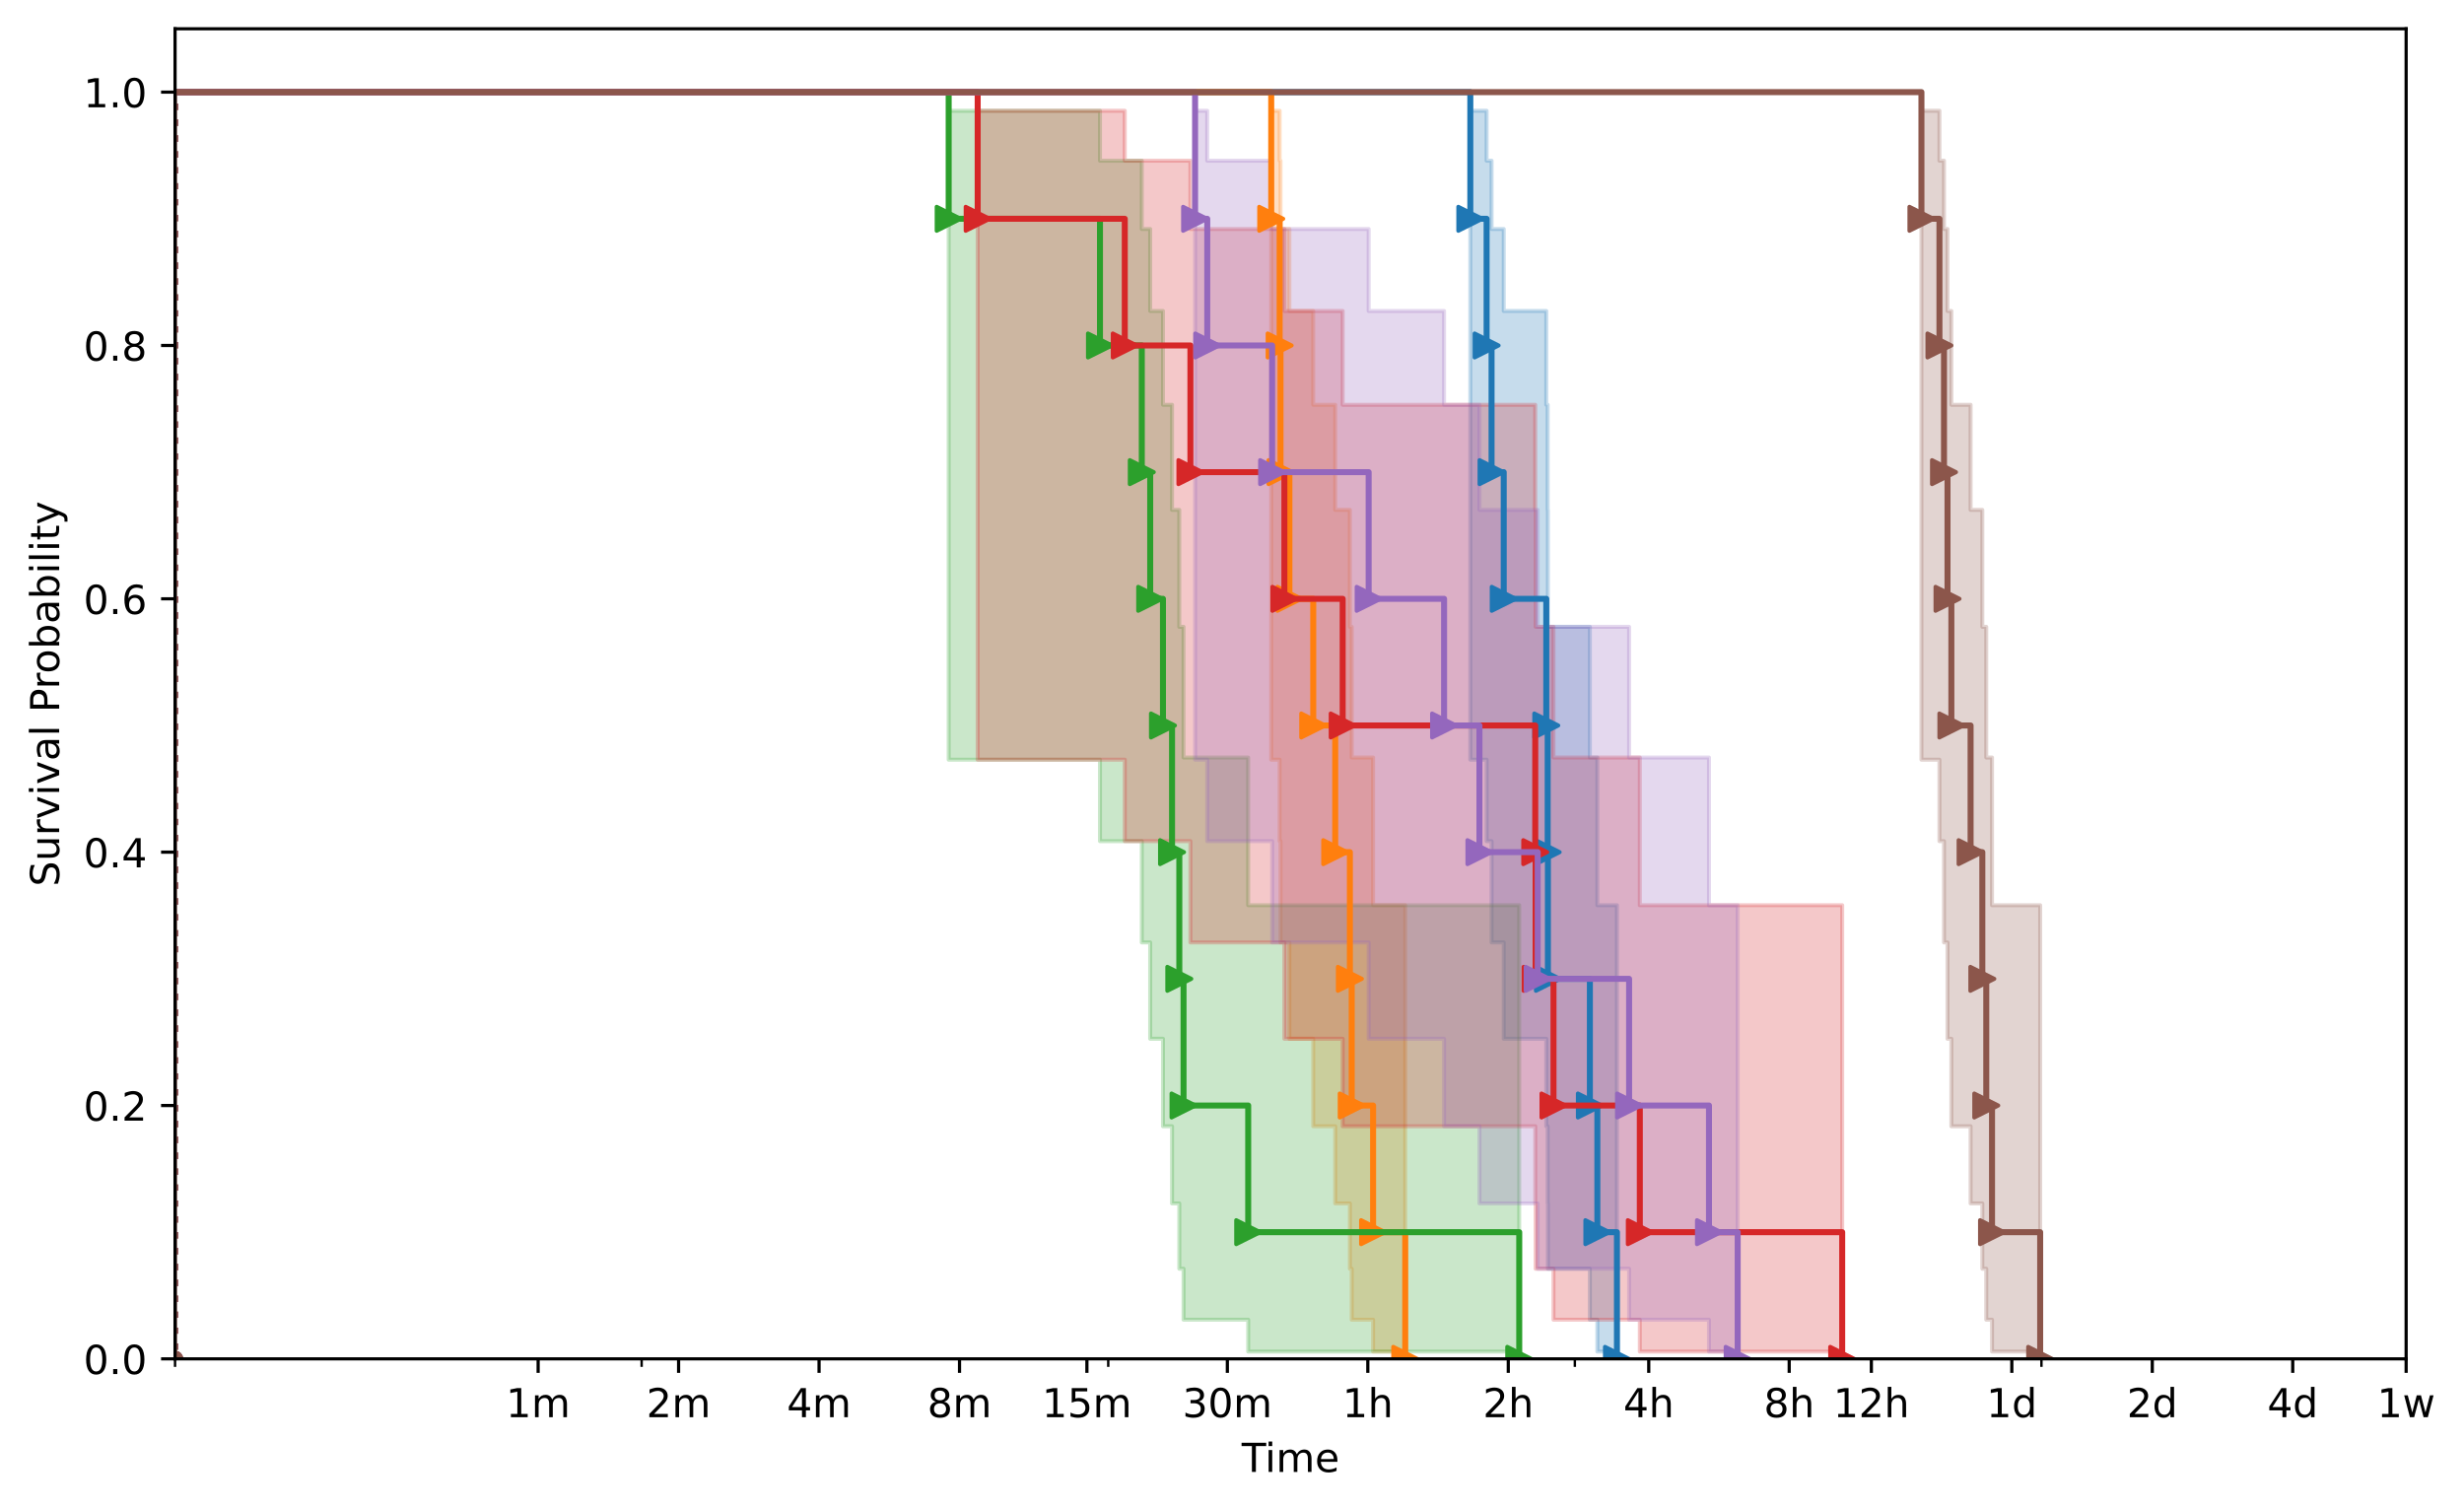 <?xml version="1.0" encoding="utf-8" standalone="no"?>
<!DOCTYPE svg PUBLIC "-//W3C//DTD SVG 1.1//EN"
  "http://www.w3.org/Graphics/SVG/1.1/DTD/svg11.dtd">
<!-- Created with matplotlib (https://matplotlib.org/) -->
<svg height="377.396pt" version="1.1" viewBox="0 0 616.252 377.396" width="616.252pt" xmlns="http://www.w3.org/2000/svg" xmlns:xlink="http://www.w3.org/1999/xlink">
 <defs>
  <style type="text/css">
*{stroke-linecap:butt;stroke-linejoin:round;}
  </style>
 </defs>
 <g id="figure_1">
  <g id="patch_1">
   <path d="M 0 377.396 
L 616.252 377.396 
L 616.252 0 
L 0 0 
z
" style="fill:#ffffff;"/>
  </g>
  <g id="axes_1">
   <g id="patch_2">
    <path d="M 43.781 339.84 
L 601.781 339.84 
L 601.781 7.2 
L 43.781 7.2 
z
" style="fill:#ffffff;"/>
   </g>
   <g id="PolyCollection_1">
    <defs>
     <path d="M -167.45 -354.356 
L -167.45 -354.356 
L 43.781 -354.356 
L 43.781 -37.556 
L 43.781 -37.556 
L 43.781 -37.556 
L 43.781 -354.356 
L -167.45 -354.356 
z
" id="mb18261923b" style="stroke:#1f77b4;stroke-opacity:0.25;"/>
    </defs>
    <g clip-path="url(#padd7a15cf4)">
     <use style="fill:#1f77b4;fill-opacity:0.25;stroke:#1f77b4;stroke-opacity:0.25;" x="0" xlink:href="#mb18261923b" y="377.396"/>
    </g>
   </g>
   <g id="PolyCollection_2">
    <defs>
     <path d="M -167.45 -354.356 
L -167.45 -354.356 
L 367.729 -354.356 
L 367.729 -187.406 
L 371.805 -187.406 
L 371.805 -167.029 
L 373.044 -167.029 
L 373.044 -141.694 
L 376.085 -141.694 
L 376.085 -117.602 
L 386.727 -117.602 
L 386.727 -95.723 
L 387.076 -95.723 
L 387.076 -76.425 
L 387.134 -76.425 
L 387.134 -60.092 
L 397.632 -60.092 
L 397.632 -47.348 
L 399.503 -47.348 
L 399.503 -39.369 
L 404.405 -39.369 
L 404.405 -37.556 
L 404.405 -37.556 
L 404.405 -37.556 
L 404.405 -151.011 
L 399.503 -151.011 
L 399.503 -187.946 
L 397.632 -187.946 
L 397.632 -220.625 
L 387.134 -220.625 
L 387.134 -249.877 
L 387.076 -249.877 
L 387.076 -276.162 
L 386.727 -276.162 
L 386.727 -299.62 
L 376.085 -299.62 
L 376.085 -320.126 
L 373.044 -320.126 
L 373.044 -337.209 
L 371.805 -337.209 
L 371.805 -349.693 
L 367.729 -349.693 
L 367.729 -354.356 
L -167.45 -354.356 
z
" id="mc2b4f08a1a" style="stroke:#1f77b4;stroke-opacity:0.25;"/>
    </defs>
    <g clip-path="url(#padd7a15cf4)">
     <use style="fill:#1f77b4;fill-opacity:0.25;stroke:#1f77b4;stroke-opacity:0.25;" x="0" xlink:href="#mc2b4f08a1a" y="377.396"/>
    </g>
   </g>
   <g id="PolyCollection_3">
    <defs>
     <path d="M -167.45 -354.356 
L -167.45 -354.356 
L 43.781 -354.356 
L 43.781 -37.556 
L 43.781 -37.556 
L 43.781 -37.556 
L 43.781 -354.356 
L -167.45 -354.356 
z
" id="m97c555d57b" style="stroke:#ff7f0e;stroke-opacity:0.25;"/>
    </defs>
    <g clip-path="url(#padd7a15cf4)">
     <use style="fill:#ff7f0e;fill-opacity:0.25;stroke:#ff7f0e;stroke-opacity:0.25;" x="0" xlink:href="#m97c555d57b" y="377.396"/>
    </g>
   </g>
   <g id="PolyCollection_4">
    <defs>
     <path d="M -167.45 -354.356 
L -167.45 -354.356 
L 317.935 -354.356 
L 317.935 -187.406 
L 320.045 -187.406 
L 320.045 -167.029 
L 320.262 -167.029 
L 320.262 -141.694 
L 322.486 -141.694 
L 322.486 -117.602 
L 328.444 -117.602 
L 328.444 -95.723 
L 333.94 -95.723 
L 333.94 -76.425 
L 337.608 -76.425 
L 337.608 -60.092 
L 338.067 -60.092 
L 338.067 -47.348 
L 343.414 -47.348 
L 343.414 -39.369 
L 351.452 -39.369 
L 351.452 -37.556 
L 351.452 -37.556 
L 351.452 -37.556 
L 351.452 -151.011 
L 343.414 -151.011 
L 343.414 -187.946 
L 338.067 -187.946 
L 338.067 -220.625 
L 337.608 -220.625 
L 337.608 -249.877 
L 333.94 -249.877 
L 333.94 -276.162 
L 328.444 -276.162 
L 328.444 -299.62 
L 322.486 -299.62 
L 322.486 -320.126 
L 320.262 -320.126 
L 320.262 -337.209 
L 320.045 -337.209 
L 320.045 -349.693 
L 317.935 -349.693 
L 317.935 -354.356 
L -167.45 -354.356 
z
" id="m194622a10d" style="stroke:#ff7f0e;stroke-opacity:0.25;"/>
    </defs>
    <g clip-path="url(#padd7a15cf4)">
     <use style="fill:#ff7f0e;fill-opacity:0.25;stroke:#ff7f0e;stroke-opacity:0.25;" x="0" xlink:href="#m194622a10d" y="377.396"/>
    </g>
   </g>
   <g id="PolyCollection_5">
    <defs>
     <path d="M -167.45 -354.356 
L -167.45 -354.356 
L 43.781 -354.356 
L 43.781 -37.556 
L 43.781 -37.556 
L 43.781 -37.556 
L 43.781 -354.356 
L -167.45 -354.356 
z
" id="m57a16695b2" style="stroke:#2ca02c;stroke-opacity:0.25;"/>
    </defs>
    <g clip-path="url(#padd7a15cf4)">
     <use style="fill:#2ca02c;fill-opacity:0.25;stroke:#2ca02c;stroke-opacity:0.25;" x="0" xlink:href="#m57a16695b2" y="377.396"/>
    </g>
   </g>
   <g id="PolyCollection_6">
    <defs>
     <path d="M -167.45 -354.356 
L -167.45 -354.356 
L 237.266 -354.356 
L 237.266 -187.406 
L 275.106 -187.406 
L 275.106 -167.029 
L 285.564 -167.029 
L 285.564 -141.694 
L 287.667 -141.694 
L 287.667 -117.602 
L 290.861 -117.602 
L 290.861 -95.723 
L 293.13 -95.723 
L 293.13 -76.425 
L 294.947 -76.425 
L 294.947 -60.092 
L 296.007 -60.092 
L 296.007 -47.348 
L 312.178 -47.348 
L 312.178 -39.369 
L 379.964 -39.369 
L 379.964 -37.556 
L 379.964 -37.556 
L 379.964 -37.556 
L 379.964 -151.011 
L 312.178 -151.011 
L 312.178 -187.946 
L 296.007 -187.946 
L 296.007 -220.625 
L 294.947 -220.625 
L 294.947 -249.877 
L 293.13 -249.877 
L 293.13 -276.162 
L 290.861 -276.162 
L 290.861 -299.62 
L 287.667 -299.62 
L 287.667 -320.126 
L 285.564 -320.126 
L 285.564 -337.209 
L 275.106 -337.209 
L 275.106 -349.693 
L 237.266 -349.693 
L 237.266 -354.356 
L -167.45 -354.356 
z
" id="mccd559e962" style="stroke:#2ca02c;stroke-opacity:0.25;"/>
    </defs>
    <g clip-path="url(#padd7a15cf4)">
     <use style="fill:#2ca02c;fill-opacity:0.25;stroke:#2ca02c;stroke-opacity:0.25;" x="0" xlink:href="#mccd559e962" y="377.396"/>
    </g>
   </g>
   <g id="PolyCollection_7">
    <defs>
     <path d="M -167.45 -354.356 
L -167.45 -354.356 
L 43.781 -354.356 
L 43.781 -37.556 
L 43.781 -37.556 
L 43.781 -37.556 
L 43.781 -354.356 
L -167.45 -354.356 
z
" id="mf7a8bee4a8" style="stroke:#d62728;stroke-opacity:0.25;"/>
    </defs>
    <g clip-path="url(#padd7a15cf4)">
     <use style="fill:#d62728;fill-opacity:0.25;stroke:#d62728;stroke-opacity:0.25;" x="0" xlink:href="#mf7a8bee4a8" y="377.396"/>
    </g>
   </g>
   <g id="PolyCollection_8">
    <path clip-path="url(#padd7a15cf4)" d="M -167.45 23.04 
L -167.45 23.04 
L 244.519 23.04 
L 244.519 189.991 
L 281.31 189.991 
L 281.31 210.367 
L 297.725 210.367 
L 297.725 235.703 
L 321.227 235.703 
L 321.227 259.794 
L 335.807 259.794 
L 335.807 281.674 
L 383.969 281.674 
L 383.969 300.971 
L 384.061 300.971 
L 384.061 317.305 
L 388.533 317.305 
L 388.533 330.048 
L 410.122 330.048 
L 410.122 338.027 
L 460.738 338.027 
L 460.738 339.84 
L 460.738 339.84 
L 460.738 339.84 
L 460.738 226.385 
L 410.122 226.385 
L 410.122 189.45 
L 388.533 189.45 
L 388.533 156.772 
L 384.061 156.772 
L 384.061 127.519 
L 383.969 127.519 
L 383.969 101.234 
L 335.807 101.234 
L 335.807 77.776 
L 321.227 77.776 
L 321.227 57.271 
L 297.725 57.271 
L 297.725 40.188 
L 281.31 40.188 
L 281.31 27.703 
L 244.519 27.703 
L 244.519 23.04 
L -167.45 23.04 
z
" style="fill:#d62728;fill-opacity:0.25;stroke:#d62728;stroke-opacity:0.25;"/>
   </g>
   <g id="PolyCollection_9">
    <defs>
     <path d="M -167.45 -354.356 
L -167.45 -354.356 
L 43.781 -354.356 
L 43.781 -37.556 
L 43.781 -37.556 
L 43.781 -37.556 
L 43.781 -354.356 
L -167.45 -354.356 
z
" id="md3e90c3d4a" style="stroke:#9467bd;stroke-opacity:0.25;"/>
    </defs>
    <g clip-path="url(#padd7a15cf4)">
     <use style="fill:#9467bd;fill-opacity:0.25;stroke:#9467bd;stroke-opacity:0.25;" x="0" xlink:href="#md3e90c3d4a" y="377.396"/>
    </g>
   </g>
   <g id="PolyCollection_10">
    <defs>
     <path d="M -167.45 -354.356 
L -167.45 -354.356 
L 298.894 -354.356 
L 298.894 -187.406 
L 301.937 -187.406 
L 301.937 -167.029 
L 318.161 -167.029 
L 318.161 -141.694 
L 342.305 -141.694 
L 342.305 -117.602 
L 361.168 -117.602 
L 361.168 -95.723 
L 370.012 -95.723 
L 370.012 -76.425 
L 384.581 -76.425 
L 384.581 -60.092 
L 407.441 -60.092 
L 407.441 -47.348 
L 427.419 -47.348 
L 427.419 -39.369 
L 434.598 -39.369 
L 434.598 -37.556 
L 434.598 -37.556 
L 434.598 -37.556 
L 434.598 -151.011 
L 427.419 -151.011 
L 427.419 -187.946 
L 407.441 -187.946 
L 407.441 -220.625 
L 384.581 -220.625 
L 384.581 -249.877 
L 370.012 -249.877 
L 370.012 -276.162 
L 361.168 -276.162 
L 361.168 -299.62 
L 342.305 -299.62 
L 342.305 -320.126 
L 318.161 -320.126 
L 318.161 -337.209 
L 301.937 -337.209 
L 301.937 -349.693 
L 298.894 -349.693 
L 298.894 -354.356 
L -167.45 -354.356 
z
" id="mffaab91ab3" style="stroke:#9467bd;stroke-opacity:0.25;"/>
    </defs>
    <g clip-path="url(#padd7a15cf4)">
     <use style="fill:#9467bd;fill-opacity:0.25;stroke:#9467bd;stroke-opacity:0.25;" x="0" xlink:href="#mffaab91ab3" y="377.396"/>
    </g>
   </g>
   <g id="PolyCollection_11">
    <defs>
     <path d="M -167.45 -354.356 
L -167.45 -354.356 
L 43.781 -354.356 
L 43.781 -37.556 
L 43.781 -37.556 
L 43.781 -37.556 
L 43.781 -354.356 
L -167.45 -354.356 
z
" id="ma18cde3c1f" style="stroke:#8c564b;stroke-opacity:0.25;"/>
    </defs>
    <g clip-path="url(#padd7a15cf4)">
     <use style="fill:#8c564b;fill-opacity:0.25;stroke:#8c564b;stroke-opacity:0.25;" x="0" xlink:href="#ma18cde3c1f" y="377.396"/>
    </g>
   </g>
   <g id="PolyCollection_12">
    <path clip-path="url(#padd7a15cf4)" d="M -167.45 23.04 
L -167.45 23.04 
L 480.555 23.04 
L 480.555 189.991 
L 485.059 189.991 
L 485.059 210.367 
L 486.199 210.367 
L 486.199 235.703 
L 487.077 235.703 
L 487.077 259.794 
L 488.042 259.794 
L 488.042 281.674 
L 492.85 281.674 
L 492.85 300.971 
L 495.786 300.971 
L 495.786 317.305 
L 496.771 317.305 
L 496.771 330.048 
L 498.211 330.048 
L 498.211 338.027 
L 510.252 338.027 
L 510.252 339.84 
L 510.252 339.84 
L 510.252 339.84 
L 510.252 226.385 
L 498.211 226.385 
L 498.211 189.45 
L 496.771 189.45 
L 496.771 156.772 
L 495.786 156.772 
L 495.786 127.519 
L 492.85 127.519 
L 492.85 101.234 
L 488.042 101.234 
L 488.042 77.776 
L 487.077 77.776 
L 487.077 57.271 
L 486.199 57.271 
L 486.199 40.188 
L 485.059 40.188 
L 485.059 27.703 
L 480.555 27.703 
L 480.555 23.04 
L -167.45 23.04 
z
" style="fill:#8c564b;fill-opacity:0.25;stroke:#8c564b;stroke-opacity:0.25;"/>
   </g>
   <g id="matplotlib.axis_1">
    <g id="xtick_1">
     <g id="line2d_1">
      <defs>
       <path d="M 0 0 
L 0 3.5 
" id="m8e627c2e16" style="stroke:#000000;stroke-width:0.8;"/>
      </defs>
      <g>
       <use style="stroke:#000000;stroke-width:0.8;" x="134.589" xlink:href="#m8e627c2e16" y="339.84"/>
      </g>
     </g>
     <g id="text_1">
      <!-- 1m -->
      <defs>
       <path d="M 12.406 8.297 
L 28.516 8.297 
L 28.516 63.922 
L 10.984 60.406 
L 10.984 69.391 
L 28.422 72.906 
L 38.281 72.906 
L 38.281 8.297 
L 54.391 8.297 
L 54.391 0 
L 12.406 0 
z
" id="DejaVuSans-49"/>
       <path d="M 52 44.188 
Q 55.375 50.25 60.062 53.125 
Q 64.75 56 71.094 56 
Q 79.641 56 84.281 50.016 
Q 88.922 44.047 88.922 33.016 
L 88.922 0 
L 79.891 0 
L 79.891 32.719 
Q 79.891 40.578 77.094 44.375 
Q 74.312 48.188 68.609 48.188 
Q 61.625 48.188 57.562 43.547 
Q 53.516 38.922 53.516 30.906 
L 53.516 0 
L 44.484 0 
L 44.484 32.719 
Q 44.484 40.625 41.703 44.406 
Q 38.922 48.188 33.109 48.188 
Q 26.219 48.188 22.156 43.531 
Q 18.109 38.875 18.109 30.906 
L 18.109 0 
L 9.078 0 
L 9.078 54.688 
L 18.109 54.688 
L 18.109 46.188 
Q 21.188 51.219 25.484 53.609 
Q 29.781 56 35.688 56 
Q 41.656 56 45.828 52.969 
Q 50 49.953 52 44.188 
z
" id="DejaVuSans-109"/>
      </defs>
      <g transform="translate(126.538 354.438)scale(0.1 -0.1)">
       <use xlink:href="#DejaVuSans-49"/>
       <use x="63.623" xlink:href="#DejaVuSans-109"/>
      </g>
     </g>
    </g>
    <g id="xtick_2">
     <g id="line2d_2">
      <g>
       <use style="stroke:#000000;stroke-width:0.8;" x="169.719" xlink:href="#m8e627c2e16" y="339.84"/>
      </g>
     </g>
     <g id="text_2">
      <!-- 2m -->
      <defs>
       <path d="M 19.188 8.297 
L 53.609 8.297 
L 53.609 0 
L 7.328 0 
L 7.328 8.297 
Q 12.938 14.109 22.625 23.891 
Q 32.328 33.688 34.812 36.531 
Q 39.547 41.844 41.422 45.531 
Q 43.312 49.219 43.312 52.781 
Q 43.312 58.594 39.234 62.25 
Q 35.156 65.922 28.609 65.922 
Q 23.969 65.922 18.812 64.312 
Q 13.672 62.703 7.812 59.422 
L 7.812 69.391 
Q 13.766 71.781 18.938 73 
Q 24.125 74.219 28.422 74.219 
Q 39.75 74.219 46.484 68.547 
Q 53.219 62.891 53.219 53.422 
Q 53.219 48.922 51.531 44.891 
Q 49.859 40.875 45.406 35.406 
Q 44.188 33.984 37.641 27.219 
Q 31.109 20.453 19.188 8.297 
z
" id="DejaVuSans-50"/>
      </defs>
      <g transform="translate(161.667 354.438)scale(0.1 -0.1)">
       <use xlink:href="#DejaVuSans-50"/>
       <use x="63.623" xlink:href="#DejaVuSans-109"/>
      </g>
     </g>
    </g>
    <g id="xtick_3">
     <g id="line2d_3">
      <g>
       <use style="stroke:#000000;stroke-width:0.8;" x="204.848" xlink:href="#m8e627c2e16" y="339.84"/>
      </g>
     </g>
     <g id="text_3">
      <!-- 4m -->
      <defs>
       <path d="M 37.797 64.312 
L 12.891 25.391 
L 37.797 25.391 
z
M 35.203 72.906 
L 47.609 72.906 
L 47.609 25.391 
L 58.016 25.391 
L 58.016 17.188 
L 47.609 17.188 
L 47.609 0 
L 37.797 0 
L 37.797 17.188 
L 4.891 17.188 
L 4.891 26.703 
z
" id="DejaVuSans-52"/>
      </defs>
      <g transform="translate(196.796 354.438)scale(0.1 -0.1)">
       <use xlink:href="#DejaVuSans-52"/>
       <use x="63.623" xlink:href="#DejaVuSans-109"/>
      </g>
     </g>
    </g>
    <g id="xtick_4">
     <g id="line2d_4">
      <g>
       <use style="stroke:#000000;stroke-width:0.8;" x="239.977" xlink:href="#m8e627c2e16" y="339.84"/>
      </g>
     </g>
     <g id="text_4">
      <!-- 8m -->
      <defs>
       <path d="M 31.781 34.625 
Q 24.75 34.625 20.719 30.859 
Q 16.703 27.094 16.703 20.516 
Q 16.703 13.922 20.719 10.156 
Q 24.75 6.391 31.781 6.391 
Q 38.812 6.391 42.859 10.172 
Q 46.922 13.969 46.922 20.516 
Q 46.922 27.094 42.891 30.859 
Q 38.875 34.625 31.781 34.625 
z
M 21.922 38.812 
Q 15.578 40.375 12.031 44.719 
Q 8.5 49.078 8.5 55.328 
Q 8.5 64.062 14.719 69.141 
Q 20.953 74.219 31.781 74.219 
Q 42.672 74.219 48.875 69.141 
Q 55.078 64.062 55.078 55.328 
Q 55.078 49.078 51.531 44.719 
Q 48 40.375 41.703 38.812 
Q 48.828 37.156 52.797 32.312 
Q 56.781 27.484 56.781 20.516 
Q 56.781 9.906 50.312 4.234 
Q 43.844 -1.422 31.781 -1.422 
Q 19.734 -1.422 13.25 4.234 
Q 6.781 9.906 6.781 20.516 
Q 6.781 27.484 10.781 32.312 
Q 14.797 37.156 21.922 38.812 
z
M 18.312 54.391 
Q 18.312 48.734 21.844 45.562 
Q 25.391 42.391 31.781 42.391 
Q 38.141 42.391 41.719 45.562 
Q 45.312 48.734 45.312 54.391 
Q 45.312 60.062 41.719 63.234 
Q 38.141 66.406 31.781 66.406 
Q 25.391 66.406 21.844 63.234 
Q 18.312 60.062 18.312 54.391 
z
" id="DejaVuSans-56"/>
      </defs>
      <g transform="translate(231.926 354.438)scale(0.1 -0.1)">
       <use xlink:href="#DejaVuSans-56"/>
       <use x="63.623" xlink:href="#DejaVuSans-109"/>
      </g>
     </g>
    </g>
    <g id="xtick_5">
     <g id="line2d_5">
      <g>
       <use style="stroke:#000000;stroke-width:0.8;" x="271.836" xlink:href="#m8e627c2e16" y="339.84"/>
      </g>
     </g>
     <g id="text_5">
      <!-- 15m -->
      <defs>
       <path d="M 10.797 72.906 
L 49.516 72.906 
L 49.516 64.594 
L 19.828 64.594 
L 19.828 46.734 
Q 21.969 47.469 24.109 47.828 
Q 26.266 48.188 28.422 48.188 
Q 40.625 48.188 47.75 41.5 
Q 54.891 34.812 54.891 23.391 
Q 54.891 11.625 47.562 5.094 
Q 40.234 -1.422 26.906 -1.422 
Q 22.312 -1.422 17.547 -0.641 
Q 12.797 0.141 7.719 1.703 
L 7.719 11.625 
Q 12.109 9.234 16.797 8.062 
Q 21.484 6.891 26.703 6.891 
Q 35.156 6.891 40.078 11.328 
Q 45.016 15.766 45.016 23.391 
Q 45.016 31 40.078 35.438 
Q 35.156 39.891 26.703 39.891 
Q 22.75 39.891 18.812 39.016 
Q 14.891 38.141 10.797 36.281 
z
" id="DejaVuSans-53"/>
      </defs>
      <g transform="translate(260.603 354.438)scale(0.1 -0.1)">
       <use xlink:href="#DejaVuSans-49"/>
       <use x="63.623" xlink:href="#DejaVuSans-53"/>
       <use x="127.246" xlink:href="#DejaVuSans-109"/>
      </g>
     </g>
    </g>
    <g id="xtick_6">
     <g id="line2d_6">
      <g>
       <use style="stroke:#000000;stroke-width:0.8;" x="306.965" xlink:href="#m8e627c2e16" y="339.84"/>
      </g>
     </g>
     <g id="text_6">
      <!-- 30m -->
      <defs>
       <path d="M 40.578 39.312 
Q 47.656 37.797 51.625 33 
Q 55.609 28.219 55.609 21.188 
Q 55.609 10.406 48.188 4.484 
Q 40.766 -1.422 27.094 -1.422 
Q 22.516 -1.422 17.656 -0.516 
Q 12.797 0.391 7.625 2.203 
L 7.625 11.719 
Q 11.719 9.328 16.594 8.109 
Q 21.484 6.891 26.812 6.891 
Q 36.078 6.891 40.938 10.547 
Q 45.797 14.203 45.797 21.188 
Q 45.797 27.641 41.281 31.266 
Q 36.766 34.906 28.719 34.906 
L 20.219 34.906 
L 20.219 43.016 
L 29.109 43.016 
Q 36.375 43.016 40.234 45.922 
Q 44.094 48.828 44.094 54.297 
Q 44.094 59.906 40.109 62.906 
Q 36.141 65.922 28.719 65.922 
Q 24.656 65.922 20.016 65.031 
Q 15.375 64.156 9.812 62.312 
L 9.812 71.094 
Q 15.438 72.656 20.344 73.438 
Q 25.25 74.219 29.594 74.219 
Q 40.828 74.219 47.359 69.109 
Q 53.906 64.016 53.906 55.328 
Q 53.906 49.266 50.438 45.094 
Q 46.969 40.922 40.578 39.312 
z
" id="DejaVuSans-51"/>
       <path d="M 31.781 66.406 
Q 24.172 66.406 20.328 58.906 
Q 16.5 51.422 16.5 36.375 
Q 16.5 21.391 20.328 13.891 
Q 24.172 6.391 31.781 6.391 
Q 39.453 6.391 43.281 13.891 
Q 47.125 21.391 47.125 36.375 
Q 47.125 51.422 43.281 58.906 
Q 39.453 66.406 31.781 66.406 
z
M 31.781 74.219 
Q 44.047 74.219 50.516 64.516 
Q 56.984 54.828 56.984 36.375 
Q 56.984 17.969 50.516 8.266 
Q 44.047 -1.422 31.781 -1.422 
Q 19.531 -1.422 13.062 8.266 
Q 6.594 17.969 6.594 36.375 
Q 6.594 54.828 13.062 64.516 
Q 19.531 74.219 31.781 74.219 
z
" id="DejaVuSans-48"/>
      </defs>
      <g transform="translate(295.732 354.438)scale(0.1 -0.1)">
       <use xlink:href="#DejaVuSans-51"/>
       <use x="63.623" xlink:href="#DejaVuSans-48"/>
       <use x="127.246" xlink:href="#DejaVuSans-109"/>
      </g>
     </g>
    </g>
    <g id="xtick_7">
     <g id="line2d_7">
      <g>
       <use style="stroke:#000000;stroke-width:0.8;" x="342.094" xlink:href="#m8e627c2e16" y="339.84"/>
      </g>
     </g>
     <g id="text_7">
      <!-- 1h -->
      <defs>
       <path d="M 54.891 33.016 
L 54.891 0 
L 45.906 0 
L 45.906 32.719 
Q 45.906 40.484 42.875 44.328 
Q 39.844 48.188 33.797 48.188 
Q 26.516 48.188 22.312 43.547 
Q 18.109 38.922 18.109 30.906 
L 18.109 0 
L 9.078 0 
L 9.078 75.984 
L 18.109 75.984 
L 18.109 46.188 
Q 21.344 51.125 25.703 53.562 
Q 30.078 56 35.797 56 
Q 45.219 56 50.047 50.172 
Q 54.891 44.344 54.891 33.016 
z
" id="DejaVuSans-104"/>
      </defs>
      <g transform="translate(335.744 354.438)scale(0.1 -0.1)">
       <use xlink:href="#DejaVuSans-49"/>
       <use x="63.623" xlink:href="#DejaVuSans-104"/>
      </g>
     </g>
    </g>
    <g id="xtick_8">
     <g id="line2d_8">
      <g>
       <use style="stroke:#000000;stroke-width:0.8;" x="377.224" xlink:href="#m8e627c2e16" y="339.84"/>
      </g>
     </g>
     <g id="text_8">
      <!-- 2h -->
      <g transform="translate(370.874 354.438)scale(0.1 -0.1)">
       <use xlink:href="#DejaVuSans-50"/>
       <use x="63.623" xlink:href="#DejaVuSans-104"/>
      </g>
     </g>
    </g>
    <g id="xtick_9">
     <g id="line2d_9">
      <g>
       <use style="stroke:#000000;stroke-width:0.8;" x="412.353" xlink:href="#m8e627c2e16" y="339.84"/>
      </g>
     </g>
     <g id="text_9">
      <!-- 4h -->
      <g transform="translate(406.003 354.438)scale(0.1 -0.1)">
       <use xlink:href="#DejaVuSans-52"/>
       <use x="63.623" xlink:href="#DejaVuSans-104"/>
      </g>
     </g>
    </g>
    <g id="xtick_10">
     <g id="line2d_10">
      <g>
       <use style="stroke:#000000;stroke-width:0.8;" x="447.482" xlink:href="#m8e627c2e16" y="339.84"/>
      </g>
     </g>
     <g id="text_10">
      <!-- 8h -->
      <g transform="translate(441.132 354.438)scale(0.1 -0.1)">
       <use xlink:href="#DejaVuSans-56"/>
       <use x="63.623" xlink:href="#DejaVuSans-104"/>
      </g>
     </g>
    </g>
    <g id="xtick_11">
     <g id="line2d_11">
      <g>
       <use style="stroke:#000000;stroke-width:0.8;" x="468.031" xlink:href="#m8e627c2e16" y="339.84"/>
      </g>
     </g>
     <g id="text_11">
      <!-- 12h -->
      <g transform="translate(458.5 354.438)scale(0.1 -0.1)">
       <use xlink:href="#DejaVuSans-49"/>
       <use x="63.623" xlink:href="#DejaVuSans-50"/>
       <use x="127.246" xlink:href="#DejaVuSans-104"/>
      </g>
     </g>
    </g>
    <g id="xtick_12">
     <g id="line2d_12">
      <g>
       <use style="stroke:#000000;stroke-width:0.8;" x="503.161" xlink:href="#m8e627c2e16" y="339.84"/>
      </g>
     </g>
     <g id="text_12">
      <!-- 1d -->
      <defs>
       <path d="M 45.406 46.391 
L 45.406 75.984 
L 54.391 75.984 
L 54.391 0 
L 45.406 0 
L 45.406 8.203 
Q 42.578 3.328 38.25 0.953 
Q 33.938 -1.422 27.875 -1.422 
Q 17.969 -1.422 11.734 6.484 
Q 5.516 14.406 5.516 27.297 
Q 5.516 40.188 11.734 48.094 
Q 17.969 56 27.875 56 
Q 33.938 56 38.25 53.625 
Q 42.578 51.266 45.406 46.391 
z
M 14.797 27.297 
Q 14.797 17.391 18.875 11.75 
Q 22.953 6.109 30.078 6.109 
Q 37.203 6.109 41.297 11.75 
Q 45.406 17.391 45.406 27.297 
Q 45.406 37.203 41.297 42.844 
Q 37.203 48.484 30.078 48.484 
Q 22.953 48.484 18.875 42.844 
Q 14.797 37.203 14.797 27.297 
z
" id="DejaVuSans-100"/>
      </defs>
      <g transform="translate(496.805 354.438)scale(0.1 -0.1)">
       <use xlink:href="#DejaVuSans-49"/>
       <use x="63.623" xlink:href="#DejaVuSans-100"/>
      </g>
     </g>
    </g>
    <g id="xtick_13">
     <g id="line2d_13">
      <g>
       <use style="stroke:#000000;stroke-width:0.8;" x="538.29" xlink:href="#m8e627c2e16" y="339.84"/>
      </g>
     </g>
     <g id="text_13">
      <!-- 2d -->
      <g transform="translate(531.935 354.438)scale(0.1 -0.1)">
       <use xlink:href="#DejaVuSans-50"/>
       <use x="63.623" xlink:href="#DejaVuSans-100"/>
      </g>
     </g>
    </g>
    <g id="xtick_14">
     <g id="line2d_14">
      <g>
       <use style="stroke:#000000;stroke-width:0.8;" x="573.419" xlink:href="#m8e627c2e16" y="339.84"/>
      </g>
     </g>
     <g id="text_14">
      <!-- 4d -->
      <g transform="translate(567.064 354.438)scale(0.1 -0.1)">
       <use xlink:href="#DejaVuSans-52"/>
       <use x="63.623" xlink:href="#DejaVuSans-100"/>
      </g>
     </g>
    </g>
    <g id="xtick_15">
     <g id="line2d_15">
      <g>
       <use style="stroke:#000000;stroke-width:0.8;" x="601.781" xlink:href="#m8e627c2e16" y="339.84"/>
      </g>
     </g>
     <g id="text_15">
      <!-- 1w -->
      <defs>
       <path d="M 4.203 54.688 
L 13.188 54.688 
L 24.422 12.016 
L 35.594 54.688 
L 46.188 54.688 
L 57.422 12.016 
L 68.609 54.688 
L 77.594 54.688 
L 63.281 0 
L 52.688 0 
L 40.922 44.828 
L 29.109 0 
L 18.5 0 
z
" id="DejaVuSans-119"/>
      </defs>
      <g transform="translate(594.511 354.438)scale(0.1 -0.1)">
       <use xlink:href="#DejaVuSans-49"/>
       <use x="63.623" xlink:href="#DejaVuSans-119"/>
      </g>
     </g>
    </g>
    <g id="xtick_16">
     <g id="line2d_16">
      <defs>
       <path d="M 0 0 
L 0 2 
" id="me05e326ec5" style="stroke:#000000;stroke-width:0.6;"/>
      </defs>
      <g>
       <use style="stroke:#000000;stroke-width:0.6;" x="43.781" xlink:href="#me05e326ec5" y="339.84"/>
      </g>
     </g>
    </g>
    <g id="xtick_17">
     <g id="line2d_17">
      <g>
       <use style="stroke:#000000;stroke-width:0.6;" x="160.478" xlink:href="#me05e326ec5" y="339.84"/>
      </g>
     </g>
    </g>
    <g id="xtick_18">
     <g id="line2d_18">
      <g>
       <use style="stroke:#000000;stroke-width:0.6;" x="277.175" xlink:href="#me05e326ec5" y="339.84"/>
      </g>
     </g>
    </g>
    <g id="xtick_19">
     <g id="line2d_19">
      <g>
       <use style="stroke:#000000;stroke-width:0.6;" x="393.872" xlink:href="#me05e326ec5" y="339.84"/>
      </g>
     </g>
    </g>
    <g id="xtick_20">
     <g id="line2d_20">
      <g>
       <use style="stroke:#000000;stroke-width:0.6;" x="510.569" xlink:href="#me05e326ec5" y="339.84"/>
      </g>
     </g>
    </g>
    <g id="text_16">
     <!-- Time -->
     <defs>
      <path d="M -0.297 72.906 
L 61.375 72.906 
L 61.375 64.594 
L 35.5 64.594 
L 35.5 0 
L 25.594 0 
L 25.594 64.594 
L -0.297 64.594 
z
" id="DejaVuSans-84"/>
      <path d="M 9.422 54.688 
L 18.406 54.688 
L 18.406 0 
L 9.422 0 
z
M 9.422 75.984 
L 18.406 75.984 
L 18.406 64.594 
L 9.422 64.594 
z
" id="DejaVuSans-105"/>
      <path d="M 56.203 29.594 
L 56.203 25.203 
L 14.891 25.203 
Q 15.484 15.922 20.484 11.062 
Q 25.484 6.203 34.422 6.203 
Q 39.594 6.203 44.453 7.469 
Q 49.312 8.734 54.109 11.281 
L 54.109 2.781 
Q 49.266 0.734 44.188 -0.344 
Q 39.109 -1.422 33.891 -1.422 
Q 20.797 -1.422 13.156 6.188 
Q 5.516 13.812 5.516 26.812 
Q 5.516 40.234 12.766 48.109 
Q 20.016 56 32.328 56 
Q 43.359 56 49.781 48.891 
Q 56.203 41.797 56.203 29.594 
z
M 47.219 32.234 
Q 47.125 39.594 43.094 43.984 
Q 39.062 48.391 32.422 48.391 
Q 24.906 48.391 20.391 44.141 
Q 15.875 39.891 15.188 32.172 
z
" id="DejaVuSans-101"/>
     </defs>
     <g transform="translate(310.548 368.117)scale(0.1 -0.1)">
      <use xlink:href="#DejaVuSans-84"/>
      <use x="57.959" xlink:href="#DejaVuSans-105"/>
      <use x="85.742" xlink:href="#DejaVuSans-109"/>
      <use x="183.154" xlink:href="#DejaVuSans-101"/>
     </g>
    </g>
   </g>
   <g id="matplotlib.axis_2">
    <g id="ytick_1">
     <g id="line2d_21">
      <defs>
       <path d="M 0 0 
L -3.5 0 
" id="mc309457534" style="stroke:#000000;stroke-width:0.8;"/>
      </defs>
      <g>
       <use style="stroke:#000000;stroke-width:0.8;" x="43.781" xlink:href="#mc309457534" y="339.84"/>
      </g>
     </g>
     <g id="text_17">
      <!-- 0.0 -->
      <defs>
       <path d="M 10.688 12.406 
L 21 12.406 
L 21 0 
L 10.688 0 
z
" id="DejaVuSans-46"/>
      </defs>
      <g transform="translate(20.878 343.639)scale(0.1 -0.1)">
       <use xlink:href="#DejaVuSans-48"/>
       <use x="63.623" xlink:href="#DejaVuSans-46"/>
       <use x="95.41" xlink:href="#DejaVuSans-48"/>
      </g>
     </g>
    </g>
    <g id="ytick_2">
     <g id="line2d_22">
      <g>
       <use style="stroke:#000000;stroke-width:0.8;" x="43.781" xlink:href="#mc309457534" y="276.48"/>
      </g>
     </g>
     <g id="text_18">
      <!-- 0.2 -->
      <g transform="translate(20.878 280.279)scale(0.1 -0.1)">
       <use xlink:href="#DejaVuSans-48"/>
       <use x="63.623" xlink:href="#DejaVuSans-46"/>
       <use x="95.41" xlink:href="#DejaVuSans-50"/>
      </g>
     </g>
    </g>
    <g id="ytick_3">
     <g id="line2d_23">
      <g>
       <use style="stroke:#000000;stroke-width:0.8;" x="43.781" xlink:href="#mc309457534" y="213.12"/>
      </g>
     </g>
     <g id="text_19">
      <!-- 0.4 -->
      <g transform="translate(20.878 216.919)scale(0.1 -0.1)">
       <use xlink:href="#DejaVuSans-48"/>
       <use x="63.623" xlink:href="#DejaVuSans-46"/>
       <use x="95.41" xlink:href="#DejaVuSans-52"/>
      </g>
     </g>
    </g>
    <g id="ytick_4">
     <g id="line2d_24">
      <g>
       <use style="stroke:#000000;stroke-width:0.8;" x="43.781" xlink:href="#mc309457534" y="149.76"/>
      </g>
     </g>
     <g id="text_20">
      <!-- 0.6 -->
      <defs>
       <path d="M 33.016 40.375 
Q 26.375 40.375 22.484 35.828 
Q 18.609 31.297 18.609 23.391 
Q 18.609 15.531 22.484 10.953 
Q 26.375 6.391 33.016 6.391 
Q 39.656 6.391 43.531 10.953 
Q 47.406 15.531 47.406 23.391 
Q 47.406 31.297 43.531 35.828 
Q 39.656 40.375 33.016 40.375 
z
M 52.594 71.297 
L 52.594 62.312 
Q 48.875 64.062 45.094 64.984 
Q 41.312 65.922 37.594 65.922 
Q 27.828 65.922 22.672 59.328 
Q 17.531 52.734 16.797 39.406 
Q 19.672 43.656 24.016 45.922 
Q 28.375 48.188 33.594 48.188 
Q 44.578 48.188 50.953 41.516 
Q 57.328 34.859 57.328 23.391 
Q 57.328 12.156 50.688 5.359 
Q 44.047 -1.422 33.016 -1.422 
Q 20.359 -1.422 13.672 8.266 
Q 6.984 17.969 6.984 36.375 
Q 6.984 53.656 15.188 63.938 
Q 23.391 74.219 37.203 74.219 
Q 40.922 74.219 44.703 73.484 
Q 48.484 72.75 52.594 71.297 
z
" id="DejaVuSans-54"/>
      </defs>
      <g transform="translate(20.878 153.559)scale(0.1 -0.1)">
       <use xlink:href="#DejaVuSans-48"/>
       <use x="63.623" xlink:href="#DejaVuSans-46"/>
       <use x="95.41" xlink:href="#DejaVuSans-54"/>
      </g>
     </g>
    </g>
    <g id="ytick_5">
     <g id="line2d_25">
      <g>
       <use style="stroke:#000000;stroke-width:0.8;" x="43.781" xlink:href="#mc309457534" y="86.4"/>
      </g>
     </g>
     <g id="text_21">
      <!-- 0.8 -->
      <g transform="translate(20.878 90.199)scale(0.1 -0.1)">
       <use xlink:href="#DejaVuSans-48"/>
       <use x="63.623" xlink:href="#DejaVuSans-46"/>
       <use x="95.41" xlink:href="#DejaVuSans-56"/>
      </g>
     </g>
    </g>
    <g id="ytick_6">
     <g id="line2d_26">
      <g>
       <use style="stroke:#000000;stroke-width:0.8;" x="43.781" xlink:href="#mc309457534" y="23.04"/>
      </g>
     </g>
     <g id="text_22">
      <!-- 1.0 -->
      <g transform="translate(20.878 26.839)scale(0.1 -0.1)">
       <use xlink:href="#DejaVuSans-49"/>
       <use x="63.623" xlink:href="#DejaVuSans-46"/>
       <use x="95.41" xlink:href="#DejaVuSans-48"/>
      </g>
     </g>
    </g>
    <g id="text_23">
     <!-- Survival Probability -->
     <defs>
      <path d="M 53.516 70.516 
L 53.516 60.891 
Q 47.906 63.578 42.922 64.891 
Q 37.938 66.219 33.297 66.219 
Q 25.25 66.219 20.875 63.094 
Q 16.5 59.969 16.5 54.203 
Q 16.5 49.359 19.406 46.891 
Q 22.312 44.438 30.422 42.922 
L 36.375 41.703 
Q 47.406 39.594 52.656 34.297 
Q 57.906 29 57.906 20.125 
Q 57.906 9.516 50.797 4.047 
Q 43.703 -1.422 29.984 -1.422 
Q 24.812 -1.422 18.969 -0.25 
Q 13.141 0.922 6.891 3.219 
L 6.891 13.375 
Q 12.891 10.016 18.656 8.297 
Q 24.422 6.594 29.984 6.594 
Q 38.422 6.594 43.016 9.906 
Q 47.609 13.234 47.609 19.391 
Q 47.609 24.75 44.312 27.781 
Q 41.016 30.812 33.5 32.328 
L 27.484 33.5 
Q 16.453 35.688 11.516 40.375 
Q 6.594 45.062 6.594 53.422 
Q 6.594 63.094 13.406 68.656 
Q 20.219 74.219 32.172 74.219 
Q 37.312 74.219 42.625 73.281 
Q 47.953 72.359 53.516 70.516 
z
" id="DejaVuSans-83"/>
      <path d="M 8.5 21.578 
L 8.5 54.688 
L 17.484 54.688 
L 17.484 21.922 
Q 17.484 14.156 20.5 10.266 
Q 23.531 6.391 29.594 6.391 
Q 36.859 6.391 41.078 11.031 
Q 45.312 15.672 45.312 23.688 
L 45.312 54.688 
L 54.297 54.688 
L 54.297 0 
L 45.312 0 
L 45.312 8.406 
Q 42.047 3.422 37.719 1 
Q 33.406 -1.422 27.688 -1.422 
Q 18.266 -1.422 13.375 4.438 
Q 8.5 10.297 8.5 21.578 
z
M 31.109 56 
z
" id="DejaVuSans-117"/>
      <path d="M 41.109 46.297 
Q 39.594 47.172 37.812 47.578 
Q 36.031 48 33.891 48 
Q 26.266 48 22.188 43.047 
Q 18.109 38.094 18.109 28.812 
L 18.109 0 
L 9.078 0 
L 9.078 54.688 
L 18.109 54.688 
L 18.109 46.188 
Q 20.953 51.172 25.484 53.578 
Q 30.031 56 36.531 56 
Q 37.453 56 38.578 55.875 
Q 39.703 55.766 41.062 55.516 
z
" id="DejaVuSans-114"/>
      <path d="M 2.984 54.688 
L 12.5 54.688 
L 29.594 8.797 
L 46.688 54.688 
L 56.203 54.688 
L 35.688 0 
L 23.484 0 
z
" id="DejaVuSans-118"/>
      <path d="M 34.281 27.484 
Q 23.391 27.484 19.188 25 
Q 14.984 22.516 14.984 16.5 
Q 14.984 11.719 18.141 8.906 
Q 21.297 6.109 26.703 6.109 
Q 34.188 6.109 38.703 11.406 
Q 43.219 16.703 43.219 25.484 
L 43.219 27.484 
z
M 52.203 31.203 
L 52.203 0 
L 43.219 0 
L 43.219 8.297 
Q 40.141 3.328 35.547 0.953 
Q 30.953 -1.422 24.312 -1.422 
Q 15.922 -1.422 10.953 3.297 
Q 6 8.016 6 15.922 
Q 6 25.141 12.172 29.828 
Q 18.359 34.516 30.609 34.516 
L 43.219 34.516 
L 43.219 35.406 
Q 43.219 41.609 39.141 45 
Q 35.062 48.391 27.688 48.391 
Q 23 48.391 18.547 47.266 
Q 14.109 46.141 10.016 43.891 
L 10.016 52.203 
Q 14.938 54.109 19.578 55.047 
Q 24.219 56 28.609 56 
Q 40.484 56 46.344 49.844 
Q 52.203 43.703 52.203 31.203 
z
" id="DejaVuSans-97"/>
      <path d="M 9.422 75.984 
L 18.406 75.984 
L 18.406 0 
L 9.422 0 
z
" id="DejaVuSans-108"/>
      <path id="DejaVuSans-32"/>
      <path d="M 19.672 64.797 
L 19.672 37.406 
L 32.078 37.406 
Q 38.969 37.406 42.719 40.969 
Q 46.484 44.531 46.484 51.125 
Q 46.484 57.672 42.719 61.234 
Q 38.969 64.797 32.078 64.797 
z
M 9.812 72.906 
L 32.078 72.906 
Q 44.344 72.906 50.609 67.359 
Q 56.891 61.812 56.891 51.125 
Q 56.891 40.328 50.609 34.812 
Q 44.344 29.297 32.078 29.297 
L 19.672 29.297 
L 19.672 0 
L 9.812 0 
z
" id="DejaVuSans-80"/>
      <path d="M 30.609 48.391 
Q 23.391 48.391 19.188 42.75 
Q 14.984 37.109 14.984 27.297 
Q 14.984 17.484 19.156 11.844 
Q 23.344 6.203 30.609 6.203 
Q 37.797 6.203 41.984 11.859 
Q 46.188 17.531 46.188 27.297 
Q 46.188 37.016 41.984 42.703 
Q 37.797 48.391 30.609 48.391 
z
M 30.609 56 
Q 42.328 56 49.016 48.375 
Q 55.719 40.766 55.719 27.297 
Q 55.719 13.875 49.016 6.219 
Q 42.328 -1.422 30.609 -1.422 
Q 18.844 -1.422 12.172 6.219 
Q 5.516 13.875 5.516 27.297 
Q 5.516 40.766 12.172 48.375 
Q 18.844 56 30.609 56 
z
" id="DejaVuSans-111"/>
      <path d="M 48.688 27.297 
Q 48.688 37.203 44.609 42.844 
Q 40.531 48.484 33.406 48.484 
Q 26.266 48.484 22.188 42.844 
Q 18.109 37.203 18.109 27.297 
Q 18.109 17.391 22.188 11.75 
Q 26.266 6.109 33.406 6.109 
Q 40.531 6.109 44.609 11.75 
Q 48.688 17.391 48.688 27.297 
z
M 18.109 46.391 
Q 20.953 51.266 25.266 53.625 
Q 29.594 56 35.594 56 
Q 45.562 56 51.781 48.094 
Q 58.016 40.188 58.016 27.297 
Q 58.016 14.406 51.781 6.484 
Q 45.562 -1.422 35.594 -1.422 
Q 29.594 -1.422 25.266 0.953 
Q 20.953 3.328 18.109 8.203 
L 18.109 0 
L 9.078 0 
L 9.078 75.984 
L 18.109 75.984 
z
" id="DejaVuSans-98"/>
      <path d="M 18.312 70.219 
L 18.312 54.688 
L 36.812 54.688 
L 36.812 47.703 
L 18.312 47.703 
L 18.312 18.016 
Q 18.312 11.328 20.141 9.422 
Q 21.969 7.516 27.594 7.516 
L 36.812 7.516 
L 36.812 0 
L 27.594 0 
Q 17.188 0 13.234 3.875 
Q 9.281 7.766 9.281 18.016 
L 9.281 47.703 
L 2.688 47.703 
L 2.688 54.688 
L 9.281 54.688 
L 9.281 70.219 
z
" id="DejaVuSans-116"/>
      <path d="M 32.172 -5.078 
Q 28.375 -14.844 24.75 -17.812 
Q 21.141 -20.797 15.094 -20.797 
L 7.906 -20.797 
L 7.906 -13.281 
L 13.188 -13.281 
Q 16.891 -13.281 18.938 -11.516 
Q 21 -9.766 23.484 -3.219 
L 25.094 0.875 
L 2.984 54.688 
L 12.5 54.688 
L 29.594 11.922 
L 46.688 54.688 
L 56.203 54.688 
z
" id="DejaVuSans-121"/>
     </defs>
     <g transform="translate(14.798 221.697)rotate(-90)scale(0.1 -0.1)">
      <use xlink:href="#DejaVuSans-83"/>
      <use x="63.477" xlink:href="#DejaVuSans-117"/>
      <use x="126.855" xlink:href="#DejaVuSans-114"/>
      <use x="167.969" xlink:href="#DejaVuSans-118"/>
      <use x="227.148" xlink:href="#DejaVuSans-105"/>
      <use x="254.932" xlink:href="#DejaVuSans-118"/>
      <use x="314.111" xlink:href="#DejaVuSans-97"/>
      <use x="375.391" xlink:href="#DejaVuSans-108"/>
      <use x="403.174" xlink:href="#DejaVuSans-32"/>
      <use x="434.961" xlink:href="#DejaVuSans-80"/>
      <use x="493.514" xlink:href="#DejaVuSans-114"/>
      <use x="532.377" xlink:href="#DejaVuSans-111"/>
      <use x="593.559" xlink:href="#DejaVuSans-98"/>
      <use x="657.035" xlink:href="#DejaVuSans-97"/>
      <use x="718.314" xlink:href="#DejaVuSans-98"/>
      <use x="781.791" xlink:href="#DejaVuSans-105"/>
      <use x="809.574" xlink:href="#DejaVuSans-108"/>
      <use x="837.357" xlink:href="#DejaVuSans-105"/>
      <use x="865.141" xlink:href="#DejaVuSans-116"/>
      <use x="904.35" xlink:href="#DejaVuSans-121"/>
     </g>
    </g>
   </g>
   <g id="line2d_27">
    <path clip-path="url(#padd7a15cf4)" d="M -1 23.04 
L 43.781 23.04 
L 43.781 339.84 
" style="fill:none;stroke:#1f77b4;stroke-dasharray:1.5,2.475;stroke-dashoffset:0;stroke-width:1.5;"/>
    <defs>
     <path d="M 0 1.5 
C 0.398 1.5 0.779 1.342 1.061 1.061 
C 1.342 0.779 1.5 0.398 1.5 0 
C 1.5 -0.398 1.342 -0.779 1.061 -1.061 
C 0.779 -1.342 0.398 -1.5 0 -1.5 
C -0.398 -1.5 -0.779 -1.342 -1.061 -1.061 
C -1.342 -0.779 -1.5 -0.398 -1.5 0 
C -1.5 0.398 -1.342 0.779 -1.061 1.061 
C -0.779 1.342 -0.398 1.5 0 1.5 
z
" id="m9660165ad4" style="stroke:#1f77b4;"/>
    </defs>
    <g clip-path="url(#padd7a15cf4)">
     <use style="fill:#1f77b4;stroke:#1f77b4;" x="-1" xlink:href="#m9660165ad4" y="272.678"/>
     <use style="fill:#1f77b4;stroke:#1f77b4;" x="43.781" xlink:href="#m9660165ad4" y="339.84"/>
    </g>
   </g>
   <g id="line2d_28">
    <path clip-path="url(#padd7a15cf4)" d="M -1 23.04 
L 367.729 23.04 
L 367.729 54.72 
L 371.805 54.72 
L 371.805 86.4 
L 373.044 86.4 
L 373.044 118.08 
L 376.085 118.08 
L 376.085 149.76 
L 386.727 149.76 
L 386.727 181.44 
L 387.076 181.44 
L 387.076 213.12 
L 387.134 213.12 
L 387.134 244.8 
L 397.632 244.8 
L 397.632 276.48 
L 399.503 276.48 
L 399.503 308.16 
L 404.405 308.16 
L 404.405 339.84 
" style="fill:none;stroke:#1f77b4;stroke-linecap:square;stroke-width:1.5;"/>
    <defs>
     <path d="M 3 0 
L -3 -3 
L -3 3 
z
" id="m523325cf0e" style="stroke:#1f77b4;stroke-linejoin:miter;"/>
    </defs>
    <g clip-path="url(#padd7a15cf4)">
     <use style="fill:#1f77b4;stroke:#1f77b4;stroke-linejoin:miter;" x="-1" xlink:href="#m523325cf0e" y="32.893"/>
     <use style="fill:#1f77b4;stroke:#1f77b4;stroke-linejoin:miter;" x="367.729" xlink:href="#m523325cf0e" y="54.72"/>
     <use style="fill:#1f77b4;stroke:#1f77b4;stroke-linejoin:miter;" x="371.805" xlink:href="#m523325cf0e" y="86.4"/>
     <use style="fill:#1f77b4;stroke:#1f77b4;stroke-linejoin:miter;" x="373.044" xlink:href="#m523325cf0e" y="118.08"/>
     <use style="fill:#1f77b4;stroke:#1f77b4;stroke-linejoin:miter;" x="376.085" xlink:href="#m523325cf0e" y="149.76"/>
     <use style="fill:#1f77b4;stroke:#1f77b4;stroke-linejoin:miter;" x="386.727" xlink:href="#m523325cf0e" y="181.44"/>
     <use style="fill:#1f77b4;stroke:#1f77b4;stroke-linejoin:miter;" x="387.076" xlink:href="#m523325cf0e" y="213.12"/>
     <use style="fill:#1f77b4;stroke:#1f77b4;stroke-linejoin:miter;" x="387.134" xlink:href="#m523325cf0e" y="244.8"/>
     <use style="fill:#1f77b4;stroke:#1f77b4;stroke-linejoin:miter;" x="397.632" xlink:href="#m523325cf0e" y="276.48"/>
     <use style="fill:#1f77b4;stroke:#1f77b4;stroke-linejoin:miter;" x="399.503" xlink:href="#m523325cf0e" y="308.16"/>
     <use style="fill:#1f77b4;stroke:#1f77b4;stroke-linejoin:miter;" x="404.405" xlink:href="#m523325cf0e" y="339.84"/>
    </g>
   </g>
   <g id="line2d_29">
    <path clip-path="url(#padd7a15cf4)" d="M -1 23.04 
L 43.781 23.04 
L 43.781 339.84 
" style="fill:none;stroke:#ff7f0e;stroke-dasharray:1.5,2.475;stroke-dashoffset:0;stroke-width:1.5;"/>
    <defs>
     <path d="M 0 1.5 
C 0.398 1.5 0.779 1.342 1.061 1.061 
C 1.342 0.779 1.5 0.398 1.5 0 
C 1.5 -0.398 1.342 -0.779 1.061 -1.061 
C 0.779 -1.342 0.398 -1.5 0 -1.5 
C -0.398 -1.5 -0.779 -1.342 -1.061 -1.061 
C -1.342 -0.779 -1.5 -0.398 -1.5 0 
C -1.5 0.398 -1.342 0.779 -1.061 1.061 
C -0.779 1.342 -0.398 1.5 0 1.5 
z
" id="m15e83c1d87" style="stroke:#ff7f0e;"/>
    </defs>
    <g clip-path="url(#padd7a15cf4)">
     <use style="fill:#ff7f0e;stroke:#ff7f0e;" x="-1" xlink:href="#m15e83c1d87" y="272.678"/>
     <use style="fill:#ff7f0e;stroke:#ff7f0e;" x="43.781" xlink:href="#m15e83c1d87" y="339.84"/>
    </g>
   </g>
   <g id="line2d_30">
    <path clip-path="url(#padd7a15cf4)" d="M -1 23.04 
L 317.935 23.04 
L 317.935 54.72 
L 320.045 54.72 
L 320.045 86.4 
L 320.262 86.4 
L 320.262 118.08 
L 322.486 118.08 
L 322.486 149.76 
L 328.444 149.76 
L 328.444 181.44 
L 333.94 181.44 
L 333.94 213.12 
L 337.608 213.12 
L 337.608 244.8 
L 338.067 244.8 
L 338.067 276.48 
L 343.414 276.48 
L 343.414 308.16 
L 351.452 308.16 
L 351.452 339.84 
" style="fill:none;stroke:#ff7f0e;stroke-linecap:square;stroke-width:1.5;"/>
    <defs>
     <path d="M 3 0 
L -3 -3 
L -3 3 
z
" id="m46ea480aa4" style="stroke:#ff7f0e;stroke-linejoin:miter;"/>
    </defs>
    <g clip-path="url(#padd7a15cf4)">
     <use style="fill:#ff7f0e;stroke:#ff7f0e;stroke-linejoin:miter;" x="-1" xlink:href="#m46ea480aa4" y="33.904"/>
     <use style="fill:#ff7f0e;stroke:#ff7f0e;stroke-linejoin:miter;" x="317.935" xlink:href="#m46ea480aa4" y="54.72"/>
     <use style="fill:#ff7f0e;stroke:#ff7f0e;stroke-linejoin:miter;" x="320.045" xlink:href="#m46ea480aa4" y="86.4"/>
     <use style="fill:#ff7f0e;stroke:#ff7f0e;stroke-linejoin:miter;" x="320.262" xlink:href="#m46ea480aa4" y="118.08"/>
     <use style="fill:#ff7f0e;stroke:#ff7f0e;stroke-linejoin:miter;" x="322.486" xlink:href="#m46ea480aa4" y="149.76"/>
     <use style="fill:#ff7f0e;stroke:#ff7f0e;stroke-linejoin:miter;" x="328.444" xlink:href="#m46ea480aa4" y="181.44"/>
     <use style="fill:#ff7f0e;stroke:#ff7f0e;stroke-linejoin:miter;" x="333.94" xlink:href="#m46ea480aa4" y="213.12"/>
     <use style="fill:#ff7f0e;stroke:#ff7f0e;stroke-linejoin:miter;" x="337.608" xlink:href="#m46ea480aa4" y="244.8"/>
     <use style="fill:#ff7f0e;stroke:#ff7f0e;stroke-linejoin:miter;" x="338.067" xlink:href="#m46ea480aa4" y="276.48"/>
     <use style="fill:#ff7f0e;stroke:#ff7f0e;stroke-linejoin:miter;" x="343.414" xlink:href="#m46ea480aa4" y="308.16"/>
     <use style="fill:#ff7f0e;stroke:#ff7f0e;stroke-linejoin:miter;" x="351.452" xlink:href="#m46ea480aa4" y="339.84"/>
    </g>
   </g>
   <g id="line2d_31">
    <path clip-path="url(#padd7a15cf4)" d="M -1 23.04 
L 43.781 23.04 
L 43.781 339.84 
" style="fill:none;stroke:#2ca02c;stroke-dasharray:1.5,2.475;stroke-dashoffset:0;stroke-width:1.5;"/>
    <defs>
     <path d="M 0 1.5 
C 0.398 1.5 0.779 1.342 1.061 1.061 
C 1.342 0.779 1.5 0.398 1.5 0 
C 1.5 -0.398 1.342 -0.779 1.061 -1.061 
C 0.779 -1.342 0.398 -1.5 0 -1.5 
C -0.398 -1.5 -0.779 -1.342 -1.061 -1.061 
C -1.342 -0.779 -1.5 -0.398 -1.5 0 
C -1.5 0.398 -1.342 0.779 -1.061 1.061 
C -0.779 1.342 -0.398 1.5 0 1.5 
z
" id="mfd6e15432b" style="stroke:#2ca02c;"/>
    </defs>
    <g clip-path="url(#padd7a15cf4)">
     <use style="fill:#2ca02c;stroke:#2ca02c;" x="-1" xlink:href="#mfd6e15432b" y="272.678"/>
     <use style="fill:#2ca02c;stroke:#2ca02c;" x="43.781" xlink:href="#mfd6e15432b" y="339.84"/>
    </g>
   </g>
   <g id="line2d_32">
    <path clip-path="url(#padd7a15cf4)" d="M -1 23.04 
L 237.266 23.04 
L 237.266 54.72 
L 275.106 54.72 
L 275.106 86.4 
L 285.564 86.4 
L 285.564 118.08 
L 287.667 118.08 
L 287.667 149.76 
L 290.861 149.76 
L 290.861 181.44 
L 293.13 181.44 
L 293.13 213.12 
L 294.947 213.12 
L 294.947 244.8 
L 296.007 244.8 
L 296.007 276.48 
L 312.178 276.48 
L 312.178 308.16 
L 379.964 308.16 
L 379.964 339.84 
" style="fill:none;stroke:#2ca02c;stroke-linecap:square;stroke-width:1.5;"/>
    <defs>
     <path d="M 3 0 
L -3 -3 
L -3 3 
z
" id="m54ff8afe1a" style="stroke:#2ca02c;stroke-linejoin:miter;"/>
    </defs>
    <g clip-path="url(#padd7a15cf4)">
     <use style="fill:#2ca02c;stroke:#2ca02c;stroke-linejoin:miter;" x="-1" xlink:href="#m54ff8afe1a" y="36.069"/>
     <use style="fill:#2ca02c;stroke:#2ca02c;stroke-linejoin:miter;" x="237.266" xlink:href="#m54ff8afe1a" y="54.72"/>
     <use style="fill:#2ca02c;stroke:#2ca02c;stroke-linejoin:miter;" x="275.106" xlink:href="#m54ff8afe1a" y="86.4"/>
     <use style="fill:#2ca02c;stroke:#2ca02c;stroke-linejoin:miter;" x="285.564" xlink:href="#m54ff8afe1a" y="118.08"/>
     <use style="fill:#2ca02c;stroke:#2ca02c;stroke-linejoin:miter;" x="287.667" xlink:href="#m54ff8afe1a" y="149.76"/>
     <use style="fill:#2ca02c;stroke:#2ca02c;stroke-linejoin:miter;" x="290.861" xlink:href="#m54ff8afe1a" y="181.44"/>
     <use style="fill:#2ca02c;stroke:#2ca02c;stroke-linejoin:miter;" x="293.13" xlink:href="#m54ff8afe1a" y="213.12"/>
     <use style="fill:#2ca02c;stroke:#2ca02c;stroke-linejoin:miter;" x="294.947" xlink:href="#m54ff8afe1a" y="244.8"/>
     <use style="fill:#2ca02c;stroke:#2ca02c;stroke-linejoin:miter;" x="296.007" xlink:href="#m54ff8afe1a" y="276.48"/>
     <use style="fill:#2ca02c;stroke:#2ca02c;stroke-linejoin:miter;" x="312.178" xlink:href="#m54ff8afe1a" y="308.16"/>
     <use style="fill:#2ca02c;stroke:#2ca02c;stroke-linejoin:miter;" x="379.964" xlink:href="#m54ff8afe1a" y="339.84"/>
    </g>
   </g>
   <g id="line2d_33">
    <path clip-path="url(#padd7a15cf4)" d="M -1 23.04 
L 43.781 23.04 
L 43.781 339.84 
" style="fill:none;stroke:#d62728;stroke-dasharray:1.5,2.475;stroke-dashoffset:0;stroke-width:1.5;"/>
    <defs>
     <path d="M 0 1.5 
C 0.398 1.5 0.779 1.342 1.061 1.061 
C 1.342 0.779 1.5 0.398 1.5 0 
C 1.5 -0.398 1.342 -0.779 1.061 -1.061 
C 0.779 -1.342 0.398 -1.5 0 -1.5 
C -0.398 -1.5 -0.779 -1.342 -1.061 -1.061 
C -1.342 -0.779 -1.5 -0.398 -1.5 0 
C -1.5 0.398 -1.342 0.779 -1.061 1.061 
C -0.779 1.342 -0.398 1.5 0 1.5 
z
" id="m84c232b93e" style="stroke:#d62728;"/>
    </defs>
    <g clip-path="url(#padd7a15cf4)">
     <use style="fill:#d62728;stroke:#d62728;" x="-1" xlink:href="#m84c232b93e" y="272.678"/>
     <use style="fill:#d62728;stroke:#d62728;" x="43.781" xlink:href="#m84c232b93e" y="339.84"/>
    </g>
   </g>
   <g id="line2d_34">
    <path clip-path="url(#padd7a15cf4)" d="M -1 23.04 
L 244.519 23.04 
L 244.519 54.72 
L 281.31 54.72 
L 281.31 86.4 
L 297.725 86.4 
L 297.725 118.08 
L 321.227 118.08 
L 321.227 149.76 
L 335.807 149.76 
L 335.807 181.44 
L 383.969 181.44 
L 383.969 213.12 
L 384.061 213.12 
L 384.061 244.8 
L 388.533 244.8 
L 388.533 276.48 
L 410.122 276.48 
L 410.122 308.16 
L 460.738 308.16 
L 460.738 339.84 
" style="fill:none;stroke:#d62728;stroke-linecap:square;stroke-width:1.5;"/>
    <defs>
     <path d="M 3 0 
L -3 -3 
L -3 3 
z
" id="meaf1344a05" style="stroke:#d62728;stroke-linejoin:miter;"/>
    </defs>
    <g clip-path="url(#padd7a15cf4)">
     <use style="fill:#d62728;stroke:#d62728;stroke-linejoin:miter;" x="-1" xlink:href="#meaf1344a05" y="35.84"/>
     <use style="fill:#d62728;stroke:#d62728;stroke-linejoin:miter;" x="244.519" xlink:href="#meaf1344a05" y="54.72"/>
     <use style="fill:#d62728;stroke:#d62728;stroke-linejoin:miter;" x="281.31" xlink:href="#meaf1344a05" y="86.4"/>
     <use style="fill:#d62728;stroke:#d62728;stroke-linejoin:miter;" x="297.725" xlink:href="#meaf1344a05" y="118.08"/>
     <use style="fill:#d62728;stroke:#d62728;stroke-linejoin:miter;" x="321.227" xlink:href="#meaf1344a05" y="149.76"/>
     <use style="fill:#d62728;stroke:#d62728;stroke-linejoin:miter;" x="335.807" xlink:href="#meaf1344a05" y="181.44"/>
     <use style="fill:#d62728;stroke:#d62728;stroke-linejoin:miter;" x="383.969" xlink:href="#meaf1344a05" y="213.12"/>
     <use style="fill:#d62728;stroke:#d62728;stroke-linejoin:miter;" x="384.061" xlink:href="#meaf1344a05" y="244.8"/>
     <use style="fill:#d62728;stroke:#d62728;stroke-linejoin:miter;" x="388.533" xlink:href="#meaf1344a05" y="276.48"/>
     <use style="fill:#d62728;stroke:#d62728;stroke-linejoin:miter;" x="410.122" xlink:href="#meaf1344a05" y="308.16"/>
     <use style="fill:#d62728;stroke:#d62728;stroke-linejoin:miter;" x="460.738" xlink:href="#meaf1344a05" y="339.84"/>
    </g>
   </g>
   <g id="line2d_35">
    <path clip-path="url(#padd7a15cf4)" d="M -1 23.04 
L 43.781 23.04 
L 43.781 339.84 
" style="fill:none;stroke:#9467bd;stroke-dasharray:1.5,2.475;stroke-dashoffset:0;stroke-width:1.5;"/>
    <defs>
     <path d="M 0 1.5 
C 0.398 1.5 0.779 1.342 1.061 1.061 
C 1.342 0.779 1.5 0.398 1.5 0 
C 1.5 -0.398 1.342 -0.779 1.061 -1.061 
C 0.779 -1.342 0.398 -1.5 0 -1.5 
C -0.398 -1.5 -0.779 -1.342 -1.061 -1.061 
C -1.342 -0.779 -1.5 -0.398 -1.5 0 
C -1.5 0.398 -1.342 0.779 -1.061 1.061 
C -0.779 1.342 -0.398 1.5 0 1.5 
z
" id="m6a33a7fc67" style="stroke:#9467bd;"/>
    </defs>
    <g clip-path="url(#padd7a15cf4)">
     <use style="fill:#9467bd;stroke:#9467bd;" x="-1" xlink:href="#m6a33a7fc67" y="272.678"/>
     <use style="fill:#9467bd;stroke:#9467bd;" x="43.781" xlink:href="#m6a33a7fc67" y="339.84"/>
    </g>
   </g>
   <g id="line2d_36">
    <path clip-path="url(#padd7a15cf4)" d="M -1 23.04 
L 298.894 23.04 
L 298.894 54.72 
L 301.937 54.72 
L 301.937 86.4 
L 318.161 86.4 
L 318.161 118.08 
L 342.305 118.08 
L 342.305 149.76 
L 361.168 149.76 
L 361.168 181.44 
L 370.012 181.44 
L 370.012 213.12 
L 384.581 213.12 
L 384.581 244.8 
L 407.441 244.8 
L 407.441 276.48 
L 427.419 276.48 
L 427.419 308.16 
L 434.598 308.16 
L 434.598 339.84 
" style="fill:none;stroke:#9467bd;stroke-linecap:square;stroke-width:1.5;"/>
    <defs>
     <path d="M 3 0 
L -3 -3 
L -3 3 
z
" id="m21af207cf8" style="stroke:#9467bd;stroke-linejoin:miter;"/>
    </defs>
    <g clip-path="url(#padd7a15cf4)">
     <use style="fill:#9467bd;stroke:#9467bd;stroke-linejoin:miter;" x="-1" xlink:href="#m21af207cf8" y="34.347"/>
     <use style="fill:#9467bd;stroke:#9467bd;stroke-linejoin:miter;" x="298.894" xlink:href="#m21af207cf8" y="54.72"/>
     <use style="fill:#9467bd;stroke:#9467bd;stroke-linejoin:miter;" x="301.937" xlink:href="#m21af207cf8" y="86.4"/>
     <use style="fill:#9467bd;stroke:#9467bd;stroke-linejoin:miter;" x="318.161" xlink:href="#m21af207cf8" y="118.08"/>
     <use style="fill:#9467bd;stroke:#9467bd;stroke-linejoin:miter;" x="342.305" xlink:href="#m21af207cf8" y="149.76"/>
     <use style="fill:#9467bd;stroke:#9467bd;stroke-linejoin:miter;" x="361.168" xlink:href="#m21af207cf8" y="181.44"/>
     <use style="fill:#9467bd;stroke:#9467bd;stroke-linejoin:miter;" x="370.012" xlink:href="#m21af207cf8" y="213.12"/>
     <use style="fill:#9467bd;stroke:#9467bd;stroke-linejoin:miter;" x="384.581" xlink:href="#m21af207cf8" y="244.8"/>
     <use style="fill:#9467bd;stroke:#9467bd;stroke-linejoin:miter;" x="407.441" xlink:href="#m21af207cf8" y="276.48"/>
     <use style="fill:#9467bd;stroke:#9467bd;stroke-linejoin:miter;" x="427.419" xlink:href="#m21af207cf8" y="308.16"/>
     <use style="fill:#9467bd;stroke:#9467bd;stroke-linejoin:miter;" x="434.598" xlink:href="#m21af207cf8" y="339.84"/>
    </g>
   </g>
   <g id="line2d_37">
    <path clip-path="url(#padd7a15cf4)" d="M -1 23.04 
L 43.781 23.04 
L 43.781 339.84 
" style="fill:none;stroke:#8c564b;stroke-dasharray:1.5,2.475;stroke-dashoffset:0;stroke-width:1.5;"/>
    <defs>
     <path d="M 0 1.5 
C 0.398 1.5 0.779 1.342 1.061 1.061 
C 1.342 0.779 1.5 0.398 1.5 0 
C 1.5 -0.398 1.342 -0.779 1.061 -1.061 
C 0.779 -1.342 0.398 -1.5 0 -1.5 
C -0.398 -1.5 -0.779 -1.342 -1.061 -1.061 
C -1.342 -0.779 -1.5 -0.398 -1.5 0 
C -1.5 0.398 -1.342 0.779 -1.061 1.061 
C -0.779 1.342 -0.398 1.5 0 1.5 
z
" id="m8e5bfd8d15" style="stroke:#8c564b;"/>
    </defs>
    <g clip-path="url(#padd7a15cf4)">
     <use style="fill:#8c564b;stroke:#8c564b;" x="-1" xlink:href="#m8e5bfd8d15" y="272.678"/>
     <use style="fill:#8c564b;stroke:#8c564b;" x="43.781" xlink:href="#m8e5bfd8d15" y="339.84"/>
    </g>
   </g>
   <g id="line2d_38">
    <path clip-path="url(#padd7a15cf4)" d="M -1 23.04 
L 480.555 23.04 
L 480.555 54.72 
L 485.059 54.72 
L 485.059 86.4 
L 486.199 86.4 
L 486.199 118.08 
L 487.077 118.08 
L 487.077 149.76 
L 488.042 149.76 
L 488.042 181.44 
L 492.85 181.44 
L 492.85 213.12 
L 495.786 213.12 
L 495.786 244.8 
L 496.771 244.8 
L 496.771 276.48 
L 498.211 276.48 
L 498.211 308.16 
L 510.252 308.16 
L 510.252 339.84 
" style="fill:none;stroke:#8c564b;stroke-linecap:square;stroke-width:1.5;"/>
    <defs>
     <path d="M 3 0 
L -3 -3 
L -3 3 
z
" id="mfae752b4a4" style="stroke:#8c564b;stroke-linejoin:miter;"/>
    </defs>
    <g clip-path="url(#padd7a15cf4)">
     <use style="fill:#8c564b;stroke:#8c564b;stroke-linejoin:miter;" x="-1" xlink:href="#mfae752b4a4" y="31.177"/>
     <use style="fill:#8c564b;stroke:#8c564b;stroke-linejoin:miter;" x="480.555" xlink:href="#mfae752b4a4" y="54.72"/>
     <use style="fill:#8c564b;stroke:#8c564b;stroke-linejoin:miter;" x="485.059" xlink:href="#mfae752b4a4" y="86.4"/>
     <use style="fill:#8c564b;stroke:#8c564b;stroke-linejoin:miter;" x="486.199" xlink:href="#mfae752b4a4" y="118.08"/>
     <use style="fill:#8c564b;stroke:#8c564b;stroke-linejoin:miter;" x="487.077" xlink:href="#mfae752b4a4" y="149.76"/>
     <use style="fill:#8c564b;stroke:#8c564b;stroke-linejoin:miter;" x="488.042" xlink:href="#mfae752b4a4" y="181.44"/>
     <use style="fill:#8c564b;stroke:#8c564b;stroke-linejoin:miter;" x="492.85" xlink:href="#mfae752b4a4" y="213.12"/>
     <use style="fill:#8c564b;stroke:#8c564b;stroke-linejoin:miter;" x="495.786" xlink:href="#mfae752b4a4" y="244.8"/>
     <use style="fill:#8c564b;stroke:#8c564b;stroke-linejoin:miter;" x="496.771" xlink:href="#mfae752b4a4" y="276.48"/>
     <use style="fill:#8c564b;stroke:#8c564b;stroke-linejoin:miter;" x="498.211" xlink:href="#mfae752b4a4" y="308.16"/>
     <use style="fill:#8c564b;stroke:#8c564b;stroke-linejoin:miter;" x="510.252" xlink:href="#mfae752b4a4" y="339.84"/>
    </g>
   </g>
   <g id="patch_3">
    <path d="M 43.781 339.84 
L 43.781 7.2 
" style="fill:none;stroke:#000000;stroke-linecap:square;stroke-linejoin:miter;stroke-width:0.8;"/>
   </g>
   <g id="patch_4">
    <path d="M 601.781 339.84 
L 601.781 7.2 
" style="fill:none;stroke:#000000;stroke-linecap:square;stroke-linejoin:miter;stroke-width:0.8;"/>
   </g>
   <g id="patch_5">
    <path d="M 43.781 339.84 
L 601.781 339.84 
" style="fill:none;stroke:#000000;stroke-linecap:square;stroke-linejoin:miter;stroke-width:0.8;"/>
   </g>
   <g id="patch_6">
    <path d="M 43.781 7.2 
L 601.781 7.2 
" style="fill:none;stroke:#000000;stroke-linecap:square;stroke-linejoin:miter;stroke-width:0.8;"/>
   </g>
  </g>
 </g>
 <defs>
  <clipPath id="padd7a15cf4">
   <rect height="332.64" width="558" x="43.781" y="7.2"/>
  </clipPath>
 </defs>
</svg>
